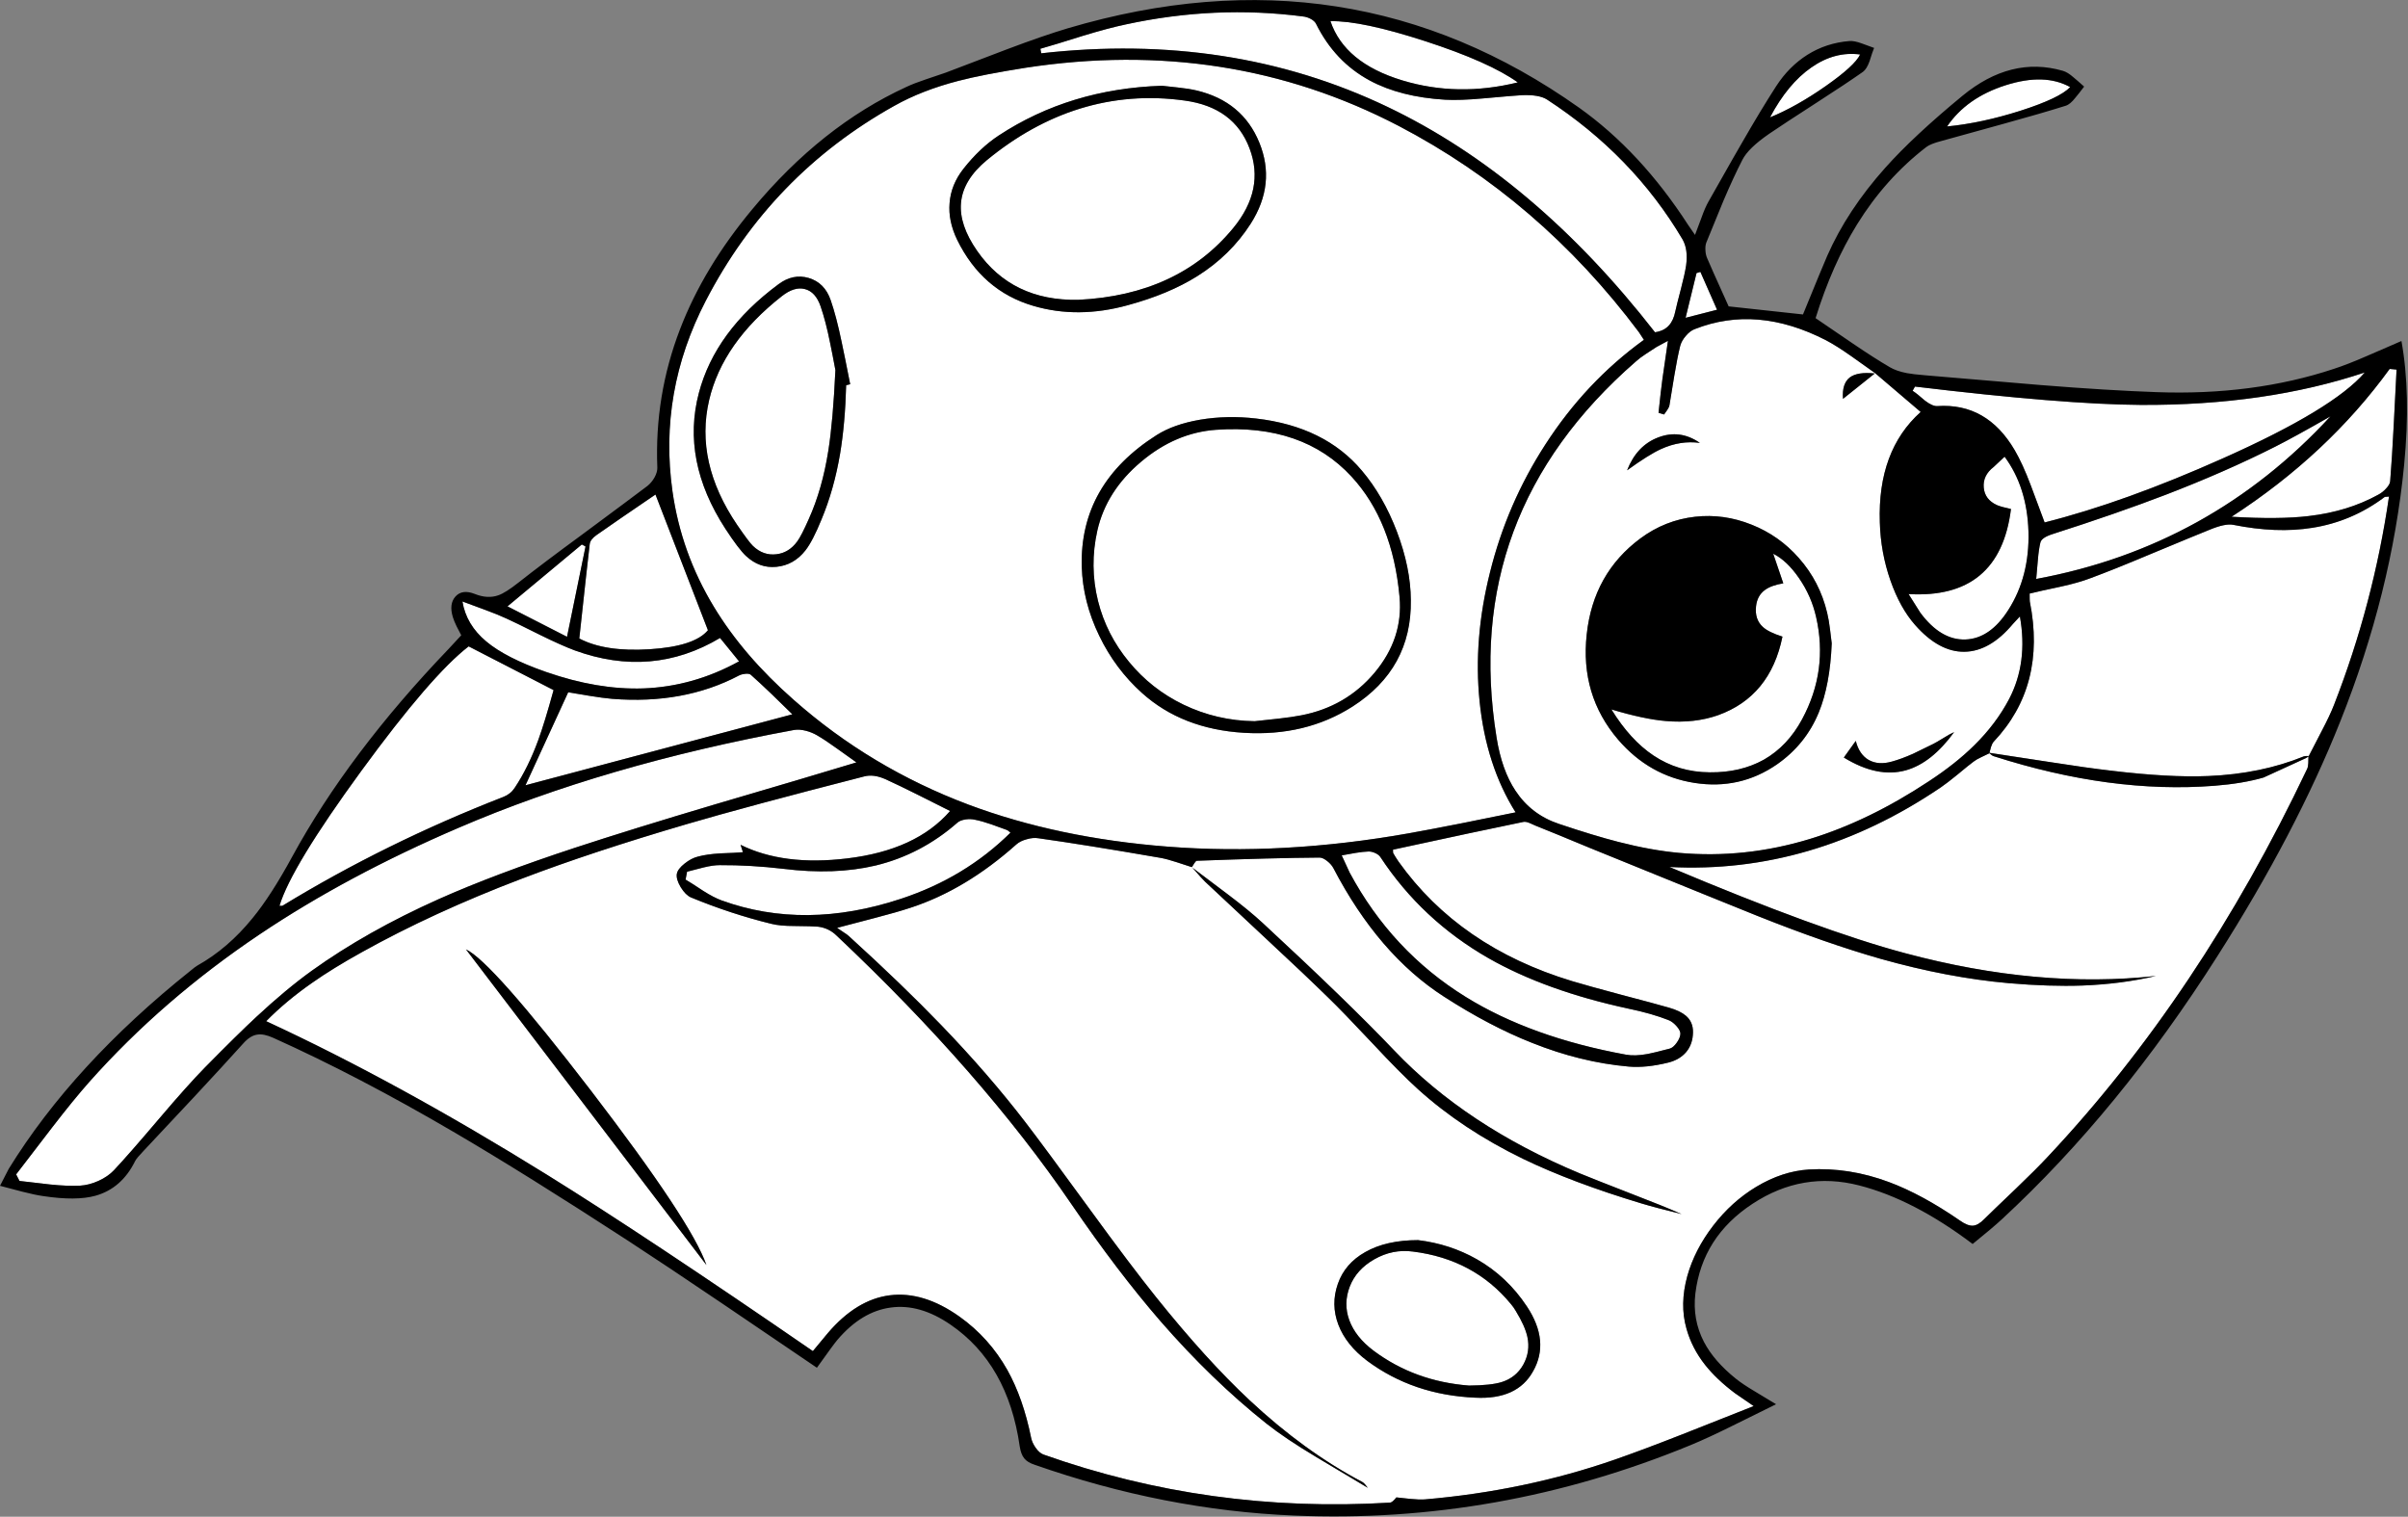 <svg width="716" height="451" viewBox="0 0 716 451" fill="none" xmlns="http://www.w3.org/2000/svg">
    <rect x="0" y="0" width="716" height="451" fill="#808080" stroke="none"/>
    <path d="M254.65 226.7C252.117 224.867 250.2 223.5 248.9 222.6C246.6 220.933 244.617 219.617 242.95 218.65C241.917 218.05 240.817 217.6 239.65 217.3C238.35 216.967 237.183 216.883 236.15 217.05C198.65 223.95 165.383 233.65 136.35 246.15C114.283 255.617 94.583 266.167 77.25 277.8C57.983 290.733 41.1 305.35 26.6 321.65C23.467 325.183 19.767 329.717 15.5 335.25C13.133 338.35 9.567 343 4.8 349.2L5.8 351.15C9.8 351.617 12.817 351.967 14.85 352.2C18.383 352.567 21.383 352.683 23.85 352.55C25.583 352.45 27.383 351.983 29.25 351.15C31.15 350.283 32.683 349.233 33.85 348C36.65 345.033 41.15 339.9 47.35 332.6C53.017 325.933 57.55 320.867 60.95 317.4C67.55 310.7 72.65 305.683 76.25 302.35C82.083 296.917 87.567 292.35 92.7 288.65C103.567 280.85 116.15 273.75 130.45 267.35C141.517 262.417 155.05 257.317 171.05 252.05C182.217 248.383 196.1 244.083 212.7 239.15C231.333 233.683 245.317 229.533 254.65 226.7Z" fill="white"/>
    <path d="M149.7 236.95C151.133 236.383 152.25 235.483 153.05 234.25C155.717 230.25 158.05 225.517 160.05 220.05C161.283 216.683 162.8 211.733 164.6 205.2L139.35 192.2C131.917 197.933 121.283 210.267 107.45 229.2C93.55 248.233 85.433 261.617 83.1 269.35H83.95C104.483 256.817 126.4 246.017 149.7 236.95Z" fill="white"/>
    <path d="M686 228.65C686.2 228.25 686.317 227.667 686.35 226.9C686.383 225.7 686.4 225.05 686.4 224.95L686.45 224.9C686.183 225.067 685.933 225.233 685.7 225.4L673.05 231.2C668.883 232.4 664.017 233.217 658.45 233.65C637.95 235.25 616.067 232.317 592.8 224.85C592.567 224.783 592.317 224.633 592.05 224.4L591.3 223.8L591.5 224C591 224.267 590.2 224.65 589.1 225.15C588.167 225.583 587.417 226.017 586.85 226.45C585.983 227.083 584.35 228.4 581.95 230.4C579.95 232.033 578.317 233.283 577.05 234.15C551.583 251.383 524.7 259.267 496.4 257.8C526.267 270.4 549.65 278.95 566.55 283.45C592.983 290.517 617.817 292.767 641.05 290.2C634.283 291.8 627 292.75 619.2 293.05C612.7 293.283 605.4 293.05 597.3 292.35C585.233 291.283 572.517 288.867 559.15 285.1C548.383 282.033 536.15 277.767 522.45 272.3C517.85 270.467 501.25 263.733 472.65 252.1C465.517 249.133 460.15 246.933 456.55 245.5C455.75 245.133 455.15 244.867 454.75 244.7C454.017 244.4 453.417 244.3 452.95 244.4C444.317 246.167 431.4 248.917 414.2 252.65C414.2 253.25 414.217 253.583 414.25 253.65C414.683 254.417 415.217 255.267 415.85 256.2C427.917 273.133 445.133 284.983 467.5 291.75C470.967 292.783 475.767 294.117 481.9 295.75C488.767 297.55 493.583 298.85 496.35 299.65C498.517 300.283 500.15 301.067 501.25 302C502.717 303.233 503.433 304.883 503.4 306.95C503.367 309.283 502.7 311.233 501.4 312.8C500.1 314.333 498.333 315.383 496.1 315.95C491.667 317.05 487.733 317.45 484.3 317.15C474.8 316.317 465.217 313.967 455.55 310.1C447.183 306.8 438.45 302.217 429.35 296.35C416.35 287.983 405.383 275.233 396.45 258.1C396.05 257.367 395.45 256.683 394.65 256.05C393.783 255.35 393.017 255 392.35 255C383.083 255.067 370.933 255.383 355.9 255.95C355.7 255.95 355.45 256.183 355.15 256.65C354.983 256.917 354.733 257.317 354.4 257.85C352.367 257.183 350.833 256.683 349.8 256.35C347.967 255.75 346.417 255.333 345.15 255.1C330.15 252.5 318.017 250.55 308.75 249.25C307.683 249.083 306.533 249.183 305.3 249.55C304.033 249.883 303.017 250.383 302.25 251.05C292.183 260.05 281.7 266.333 270.8 269.9C268.067 270.8 264.583 271.8 260.35 272.9C257.95 273.533 254.133 274.533 248.9 275.9C249.233 276.133 249.9 276.583 250.9 277.25C251.533 277.65 252.017 278 252.35 278.3C262.95 287.933 272.133 296.783 279.9 304.85C289.333 314.65 297.667 324.267 304.9 333.7C308.467 338.333 314.9 347.033 324.2 359.8C332.233 370.833 338.75 379.467 343.75 385.7C353.717 398.133 362.983 408.35 371.55 416.35C382.383 426.483 393.55 434.583 405.05 440.65C405.317 440.783 405.617 441.05 405.95 441.45C406.117 441.65 406.367 441.967 406.7 442.4C399.867 438.333 394.733 435.267 391.3 433.2C385.167 429.533 380.233 426.217 376.5 423.25C365.7 414.65 355.233 404.533 345.1 392.9C336.5 382.967 327.683 371.383 318.65 358.15C300.75 331.917 277.45 305.267 248.75 278.2C247.217 276.7 245.383 275.817 243.25 275.55C242.217 275.45 239.883 275.383 236.25 275.35C233.317 275.35 231.017 275.133 229.35 274.7C221.317 272.733 213.35 270.117 205.45 266.85C204.383 266.383 203.367 265.367 202.4 263.8C201.467 262.233 201.083 260.917 201.25 259.85C201.417 258.883 202.2 257.85 203.6 256.75C204.9 255.717 206.217 255.033 207.55 254.7C209.283 254.233 211.483 253.917 214.15 253.75C217.15 253.65 219.4 253.533 220.9 253.4L220.2 251.2C228.733 255.433 239.3 256.783 251.9 255.25C265.567 253.617 275.767 248.917 282.5 241.15C278.267 239.017 275.083 237.417 272.95 236.35C269.217 234.483 266 232.933 263.3 231.7C260.9 230.633 258.75 230.367 256.85 230.9C233.45 236.9 215.967 241.6 204.4 245C185.4 250.567 168.917 256.017 154.95 261.35C137.55 267.983 121.783 275.233 107.65 283.1C101.817 286.333 96.867 289.383 92.8 292.25C87.633 295.85 83.083 299.65 79.15 303.65C105.217 315.717 133.067 330.95 162.7 349.35C182.5 361.65 208.833 379.117 241.7 401.75L246.1 396.45C251.8 389.75 257.967 385.983 264.6 385.15C271.267 384.317 278.167 386.433 285.3 391.5C291.2 395.7 295.95 401 299.55 407.4C302.683 413.033 305.033 419.75 306.6 427.55C306.8 428.517 307.25 429.5 307.95 430.5C308.683 431.533 309.45 432.2 310.25 432.5C343.217 444.2 377.583 448.967 413.35 446.8C413.783 446.767 414.4 446.25 415.2 445.25L419.4 445.7C421.067 445.867 422.467 445.917 423.6 445.85C443.467 444.15 462.283 440.217 480.05 434.05C485.517 432.15 492.283 429.617 500.35 426.45C504.917 424.65 511.95 421.867 521.45 418.1L515.85 414.25C512.217 411.517 509.267 408.717 507 405.85C504.367 402.517 502.517 398.917 501.45 395.05C500.083 390.25 500.167 385.05 501.7 379.45C503.167 374.217 505.733 369.217 509.4 364.45C513.067 359.683 517.333 355.833 522.2 352.9C527.367 349.8 532.583 348.083 537.85 347.75C545.817 347.283 553.767 348.533 561.7 351.5C568.233 353.933 575.267 357.75 582.8 362.95C584.3 364.017 585.583 364.517 586.65 364.45C587.683 364.383 588.8 363.733 590 362.5C591.3 361.2 594.467 358.15 599.5 353.35C603.433 349.583 606.55 346.467 608.85 344C639.017 311.9 664.733 273.45 686 228.65ZM438.65 415.6C426.383 415.067 415.7 411.433 406.6 404.7C402.367 401.533 399.483 397.933 397.95 393.9C396.417 389.867 396.367 385.817 397.8 381.75C399.2 377.717 401.917 374.567 405.95 372.3C410.117 369.933 415.35 368.75 421.65 368.75C427.983 369.517 433.817 371.417 439.15 374.45C445.117 377.85 450.067 382.517 454 388.45C458.6 395.383 459.217 401.817 455.85 407.75C452.717 413.417 446.983 416.033 438.65 415.6ZM452.9 344.6C440.833 338.733 430.4 331.817 421.6 323.85C418.167 320.75 413.717 316.267 408.25 310.4C402.017 303.767 397.617 299.217 395.05 296.75C390.283 292.083 384.183 286.3 376.75 279.4C365.283 268.7 359.133 262.95 358.3 262.15C357.833 261.717 356.583 260.333 354.55 258C356.917 259.8 360.433 262.45 365.1 265.95C369.333 269.15 372.783 271.983 375.45 274.45C392.383 290.117 405.417 302.75 414.55 312.35C428.783 327.317 447.217 339.517 469.85 348.95C472.683 350.117 477.7 352.1 484.9 354.9C491.333 357.367 496.367 359.4 500 361C494.7 359.7 490.733 358.65 488.1 357.85C474.367 353.717 462.633 349.3 452.9 344.6ZM175.75 324.35C195.65 350.317 207.083 367.583 210.05 376.15L138.55 282.3C143.617 284.633 156.017 298.65 175.75 324.35Z" fill="white"/>
    <path d="M144.6 190.75C148.5 194.017 154.417 197.033 162.35 199.8C172.583 203.367 182.217 205 191.25 204.7C201.183 204.333 210.683 201.65 219.75 196.65L214.1 189.7C200.633 197.733 186.233 198.967 170.9 193.4C168.233 192.4 164.833 190.883 160.7 188.85C155.3 186.15 151.95 184.517 150.65 183.95C149.017 183.183 146.933 182.333 144.4 181.4C142.933 180.867 140.633 180.017 137.5 178.85C138.267 183.483 140.633 187.45 144.6 190.75Z" fill="white"/>
    <path d="M173 161.9L150.9 180.3L168.6 189.35L174.1 162.5L173 161.9Z" fill="white"/>
    <path d="M235.6 212.4C232.933 209.8 230.917 207.833 229.55 206.5C227.117 204.167 225.017 202.217 223.25 200.65C222.95 200.383 222.417 200.283 221.65 200.35C220.917 200.417 220.283 200.583 219.75 200.85C208.817 206.617 196.233 208.933 182 207.8C180.133 207.633 177.883 207.333 175.25 206.9C173.783 206.667 171.683 206.317 168.95 205.85L156.25 233.5L235.6 212.4Z" fill="white"/>
    <path d="M194.9 147.05C187 152.417 181.133 156.45 177.3 159.15C176.1 160.017 175.45 160.9 175.35 161.8C174.917 165.4 173.883 174.75 172.25 189.85C177.35 192.55 184.333 193.617 193.2 193.05C202.067 192.483 207.833 190.6 210.5 187.4L194.9 147.05Z" fill="white"/>
    <path d="M488.8 101.05C487.967 99.75 487.467 98.983 487.3 98.75C467.633 72.483 443.833 52.05 415.9 37.45C382 19.783 345.017 14.017 304.95 20.15C296.483 21.483 289.817 22.783 284.95 24.05C277.75 25.917 271.417 28.383 265.95 31.45C241.517 45.083 222.817 64.417 209.85 89.45C200.483 107.517 197.183 126.383 199.95 146.05C201.683 158.283 205.783 169.733 212.25 180.4C218.083 190.067 226 199.3 236 208.1C251.233 221.567 268.55 231.95 287.95 239.25C305.65 245.883 325.4 250.05 347.2 251.75C370.1 253.517 393.967 252.2 418.8 247.8C423.1 247.033 428.367 246.033 434.6 244.8C438.133 244.1 443.483 243.017 450.65 241.55C444.817 232.283 441.25 221.3 439.95 208.6C438.683 196.2 439.717 183.383 443.05 170.15C446.417 156.583 451.883 143.95 459.45 132.25C467.483 119.783 477.267 109.383 488.8 101.05ZM374.45 42.4C377.783 50.567 376.933 58.6 371.9 66.5C367.867 72.8 362.55 78.017 355.95 82.15C350.317 85.683 343.45 88.55 335.35 90.75C325.45 93.483 316.083 93.55 307.25 90.95C297.117 87.983 289.567 81.433 284.6 71.3C282.8 67.567 282.05 63.933 282.35 60.4C282.617 56.733 284 53.317 286.5 50.15C289.733 46.05 293.217 42.767 296.95 40.3C311.05 31.033 327.233 26.1 345.5 25.5C346.3 25.6 347.833 25.767 350.1 26C352.333 26.233 354.233 26.533 355.8 26.9C364.9 29.067 371.117 34.233 374.45 42.4ZM404.95 139.95C409.183 144.95 412.65 150.983 415.35 158.05C418.083 165.25 419.467 172.05 419.5 178.45C419.7 192.017 413.917 202.567 402.15 210.1C392.85 216.033 382.1 218.633 369.9 217.9C357.633 217.167 347.517 213.217 339.55 206.05C334.25 201.283 330.017 195.617 326.85 189.05C323.583 182.317 321.85 175.45 321.65 168.45C321.217 152.083 328.65 139.05 343.95 129.35C347.317 127.217 351.617 125.7 356.85 124.8C362.217 123.9 367.767 123.783 373.5 124.45C387.1 126.017 397.583 131.183 404.95 139.95ZM247 89.25C248.133 92.517 249.217 96.65 250.25 101.65C250.85 104.45 251.7 108.65 252.8 114.25L251.6 114.55C251.4 122.083 250.8 128.867 249.8 134.9C248.6 142 246.75 148.533 244.25 154.5C242.517 158.767 240.933 161.817 239.5 163.65C237.2 166.583 234.317 168.217 230.85 168.55C227.483 168.883 224.467 167.8 221.8 165.3C220.367 163.967 218.333 161.283 215.7 157.25C206.9 143.717 204.267 130.25 207.8 116.85C211.033 104.583 218.933 93.8 231.5 84.5C234.367 82.367 237.35 81.75 240.45 82.65C243.617 83.583 245.8 85.783 247 89.25Z" fill="white"/>
    <path d="M300.45 247.6C299.917 247.1 299.567 246.833 299.4 246.8C297.3 246.033 295.733 245.467 294.7 245.1C292.867 244.467 291.267 244.017 289.9 243.75C289.033 243.55 288.117 243.517 287.15 243.65C286.05 243.817 285.233 244.133 284.7 244.6C277.533 250.9 269.433 255.15 260.4 257.35C252.267 259.283 243.117 259.617 232.95 258.35C226.383 257.583 220.067 257.217 214 257.25C212.667 257.25 211.05 257.483 209.15 257.95C208.083 258.217 206.467 258.633 204.3 259.2L203.85 261.55C205.05 262.25 206.8 263.367 209.1 264.9C211.2 266.233 213.033 267.183 214.6 267.75C231.1 273.717 248.867 273.55 267.9 267.25C280.567 263.083 291.417 256.533 300.45 247.6Z" fill="white"/>
    <path d="M246.8 101.85C245.967 97.683 245.033 94.1 244 91.1C243 88.2 241.433 86.483 239.3 85.95C237.233 85.417 234.967 86.117 232.5 88.05C220.733 97.283 213.517 107.6 210.85 119C207.983 131.3 210.767 143.667 219.2 156.1C221.533 159.5 223.083 161.567 223.85 162.3C225.917 164.3 228.267 165.133 230.9 164.8C233.367 164.5 235.417 163.233 237.05 161C237.883 159.867 239.033 157.633 240.5 154.3C243.167 148.367 245.1 141.6 246.3 134C247.233 128.1 247.933 120.117 248.4 110.05C247.8 106.817 247.267 104.083 246.8 101.85Z" fill="white"/>
    <path d="M366.7 67.8C373 60.133 374.617 52.25 371.55 44.15C368.483 35.983 362.05 31.233 352.25 29.9C341.483 28.4 331.05 29.217 320.95 32.35C311.283 35.383 302.1 40.483 293.4 47.65C288.7 51.55 286.15 55.767 285.75 60.3C285.35 64.667 286.95 69.433 290.55 74.6C297.483 84.567 307.517 89.417 320.65 89.15C340.45 88.183 355.8 81.067 366.7 67.8Z" fill="white"/>
    <path d="M492.1 98.8C493.9 98.533 495.283 97.85 496.25 96.75C497.15 95.783 497.783 94.383 498.15 92.55C498.383 91.45 498.95 89.183 499.85 85.75C500.583 82.95 501.083 80.683 501.35 78.95C501.783 75.783 501.433 73.2 500.3 71.2C490.467 54.567 477.033 40.7 460 29.6C458.433 28.6 455.95 28.167 452.55 28.3C451.183 28.367 447.383 28.683 441.15 29.25C436.45 29.683 432.633 29.817 429.7 29.65C420.833 29.117 413.367 27.217 407.3 23.95C400.367 20.217 395.033 14.583 391.3 7.05C391.033 6.517 390.5 6.033 389.7 5.6C388.933 5.2 388.183 4.967 387.45 4.9C370.083 2.633 352.533 3.417 334.8 7.25C331.3 7.983 327.033 9.117 322 10.65C316.4 12.417 312.183 13.7 309.35 14.5L309.6 15.85C347.133 11.617 381.433 16.917 412.5 31.75C441.567 45.617 468.1 67.967 492.1 98.8Z" fill="white"/>
    <path d="M408.7 200.05C414.4 193.25 416.883 185.75 416.15 177.55C414.783 162.483 410.017 150.533 401.85 141.7C392.183 131.233 378.767 126.6 361.6 127.8C353.567 128.367 346.133 131.533 339.3 137.3C332.433 143.067 328.1 149.867 326.3 157.7C324.7 164.8 324.767 171.817 326.5 178.75C328.167 185.383 331.233 191.4 335.7 196.8C340.133 202.2 345.517 206.433 351.85 209.5C358.483 212.7 365.55 214.35 373.05 214.45C374.583 214.283 376.9 214.033 380 213.7C382.733 213.4 385.033 213.067 386.9 212.7C395.767 211 403.033 206.783 408.7 200.05Z" fill="white"/>
    <path d="M395.6 6.3C398.4 14.567 405.517 20.433 416.95 23.9C427.917 27.233 439.367 27.433 451.3 24.5C445.667 20.467 436.5 16.383 423.8 12.25C411.167 8.15 401.767 6.167 395.6 6.3Z" fill="white"/>
    <path d="M483.45 313.6C485.217 313.933 487.367 313.867 489.9 313.4C490.867 313.233 493.067 312.7 496.5 311.8C497.2 311.6 497.9 311 498.6 310C499.3 309 499.65 308.1 499.65 307.3C499.617 306.633 499.2 305.867 498.4 305C497.633 304.167 496.85 303.6 496.05 303.3C492.75 302 488.767 300.867 484.1 299.9C467.767 296.367 453.95 291.383 442.65 284.95C429.417 277.383 418.683 267.35 410.45 254.85C410.15 254.383 409.633 253.983 408.9 253.65C408.167 253.317 407.483 253.167 406.85 253.2C405.85 253.233 404.617 253.367 403.15 253.6C401.383 253.933 399.983 254.183 398.95 254.35C400.283 257.283 401.067 258.983 401.3 259.45C409.667 275.05 421.183 287.383 435.85 296.45C448.783 304.45 464.65 310.167 483.45 313.6Z" fill="white"/>
    <path d="M454.15 397.5C453.683 395.367 452.533 392.8 450.7 389.8C450.3 389.1 449.817 388.417 449.25 387.75C441.917 378.85 432.2 373.65 420.1 372.15C416.1 371.617 412.283 372.383 408.65 374.45C405.083 376.483 402.65 379.183 401.35 382.55C400.05 385.917 400 389.25 401.2 392.55C402.433 395.917 404.85 398.95 408.45 401.65C416.583 407.717 426.033 411.167 436.8 412C441.167 411.967 444.417 411.617 446.55 410.95C449.383 410.05 451.517 408.317 452.95 405.75C454.383 403.15 454.783 400.4 454.15 397.5Z" fill="white"/>
    <path d="M557.55 110.95C554.383 108.683 552.017 107 550.45 105.9C547.517 103.833 545 102.25 542.9 101.15C529.2 94.117 516.217 93.017 503.95 97.85C503.017 98.183 502.117 98.867 501.25 99.9C500.417 100.867 499.867 101.85 499.6 102.85C499.033 105.117 498.45 108.05 497.85 111.65C497.017 116.783 496.533 119.733 496.4 120.5C496.333 120.9 496.117 121.367 495.75 121.9C495.55 122.2 495.233 122.65 494.8 123.25L493.15 122.75C493.617 118.283 494 114.95 494.3 112.75C494.5 111.183 495.05 107.383 495.95 101.35C493.85 102.45 492.733 103.05 492.6 103.15C491.9 103.617 490.85 104.3 489.45 105.2C488.217 106 487.217 106.75 486.45 107.45C451.65 137.75 437.833 175.05 445 219.35C446.033 225.783 447.9 231.033 450.6 235.1C453.733 239.867 458.067 243.167 463.6 245C470.433 247.3 476.317 249.083 481.25 250.35C487.75 252.017 493.75 253.1 499.25 253.6C512.317 254.767 525.3 253.383 538.2 249.45C549.867 245.883 561.65 240.167 573.55 232.3C578.883 228.8 583.383 225.233 587.05 221.6C591.35 217.367 594.8 212.783 597.4 207.85C601.167 200.617 602.233 192.433 600.6 183.3L598.55 185.5C593.983 190.967 589.167 193.733 584.1 193.8C579.067 193.867 574.183 191.217 569.45 185.85C566.45 182.45 564 178.033 562.1 172.6C560.167 167.067 559.117 161.3 558.95 155.3C558.483 141.1 562.533 130.167 571.1 122.5L557.55 110.95ZM548 118.6C547.767 115.6 548.433 113.483 550 112.25C551.533 111.083 554.017 110.683 557.45 111.05L548 118.6ZM544.15 187.2C544.283 188.267 544.45 189.633 544.65 191.3C544.317 199.567 543.033 206.417 540.8 211.85C538.2 218.183 534.05 223.333 528.35 227.3C521.017 232.367 512.85 234.2 503.85 232.8C494.883 231.4 487.317 227.117 481.15 219.95C473.583 211.117 470.467 200.667 471.8 188.6C473.1 176.533 478.417 167.033 487.75 160.1C492.65 156.467 498.083 154.317 504.05 153.65C509.717 153.017 515.3 153.8 520.8 156C526.267 158.167 530.95 161.467 534.85 165.9C539.017 170.6 541.833 176.05 543.3 182.25C543.633 183.617 543.917 185.267 544.15 187.2ZM483.8 139.85C485.733 134.917 488.833 131.65 493.1 130.05C497.4 128.417 501.517 128.967 505.45 131.7C501.617 131.167 497.783 131.767 493.95 133.5C491.517 134.6 488.133 136.717 483.8 139.85ZM581.05 217.7C576.583 223.833 571.8 227.617 566.7 229.05C561.067 230.617 554.917 229.35 548.25 225.25L551.8 220.3C552.467 222.967 553.733 224.85 555.6 225.95C557.533 227.05 559.85 227.217 562.55 226.45C564.383 225.95 566.467 225.183 568.8 224.15C569.333 223.883 571.35 222.9 574.85 221.2C575.45 220.9 576.483 220.3 577.95 219.4C579.217 218.6 580.25 218.033 581.05 217.7Z" fill="white"/>
    <path d="M535.85 213.85C541.05 204.183 542.433 194.05 540 183.45C539.067 179.317 537.383 175.483 534.95 171.95C532.55 168.45 529.983 166.017 527.25 164.65L530.25 173.45C527.817 173.85 525.967 174.533 524.7 175.5C523.233 176.6 522.383 178.183 522.15 180.25C521.85 182.883 522.533 184.95 524.2 186.45C525.333 187.483 527.267 188.433 530 189.3C527.6 201.133 521.233 208.917 510.9 212.65C506.167 214.317 500.967 214.9 495.3 214.4C490.967 214.033 485.583 212.883 479.15 210.95C482.883 217.017 487.05 221.583 491.65 224.65C496.583 227.95 502.167 229.617 508.4 229.65C514.467 229.717 519.817 228.467 524.45 225.9C529.183 223.2 532.983 219.183 535.85 213.85Z" fill="white"/>
    <path d="M510.55 92.1L505.6 80.85L504.45 81.2L501.2 94.5L510.55 92.1Z" fill="white"/>
    <path d="M526.3 34.9C531.533 32.767 537.05 29.667 542.85 25.6C548.617 21.567 552.033 18.433 553.1 16.2C548.067 15.533 543.233 16.817 538.6 20.05C533.933 23.283 529.833 28.233 526.3 34.9Z" fill="white"/>
    <path d="M600.85 32.9C608.55 30.433 613.45 28.1 615.55 25.9C610.483 23.067 604.083 22.883 596.35 25.35C588.617 27.817 582.817 31.9 578.95 37.6C585.817 36.933 593.117 35.367 600.85 32.9Z" fill="white"/>
    <path d="M661.05 136.25C682.883 126.517 696.917 118.017 703.15 110.75C683.483 117.317 661.267 120.533 636.5 120.4C621.2 120.3 598.833 118.483 569.4 114.95L568.7 116.2C569.533 116.733 570.767 117.717 572.4 119.15C573.9 120.283 575.117 120.817 576.05 120.75C585.883 120.083 593.55 124.45 599.05 133.85C600.617 136.517 602.217 140.017 603.85 144.35C604.75 146.783 606.117 150.45 607.95 155.35C623.817 151.35 641.517 144.983 661.05 136.25Z" fill="white"/>
    <path d="M603.15 158.1C602.883 149.267 600.517 141.833 596.05 135.8C594.083 137.667 593 138.683 592.8 138.85C590.633 140.517 589.65 142.55 589.85 144.95C590.05 147.35 591.367 149.1 593.8 150.2C594.667 150.567 596.05 150.95 597.95 151.35C595.717 169.25 585.567 177.683 567.5 176.65C569.633 180.083 570.8 181.933 571 182.2C575.067 187.667 579.533 190.317 584.4 190.15C589.3 189.983 593.567 187.033 597.2 181.3C601.4 174.7 603.383 166.967 603.15 158.1Z" fill="white"/>
    <path d="M709.1 147.75C702.6 152.65 695.4 155.717 687.5 156.95C680.467 158.083 672.633 157.783 664 156.05C662.433 155.75 660.117 156.233 657.05 157.5C654.783 158.4 648.883 160.833 639.35 164.8C632.15 167.833 626.25 170.2 621.65 171.9C619.317 172.8 616.333 173.65 612.7 174.45C608.6 175.317 605.533 176 603.5 176.5C603.5 177.933 603.517 178.717 603.55 178.85C606.883 195.55 603.3 209.45 592.8 220.55C592.5 220.883 592.233 221.417 592 222.15C591.933 222.383 591.85 222.7 591.75 223.1L591.7 223.25C591.667 223.45 591.617 223.65 591.55 223.85C592.05 223.917 592.583 224 593.15 224.1L609.5 226.6C616.7 227.733 622.75 228.583 627.65 229.15C639.217 230.55 648.883 231.083 656.65 230.75C667.083 230.317 676.55 228.367 685.05 224.9C685.35 224.8 685.833 224.767 686.5 224.8C686.767 224.267 687.033 223.75 687.3 223.25L688.05 221.8C689.017 219.967 689.783 218.483 690.35 217.35C691.95 214.317 693.167 211.733 694 209.6C701.8 189.6 707.25 168.95 710.35 147.65L709.1 147.75Z" fill="white"/>
    <path d="M644 147.1C634.367 150.8 623.15 154.7 610.35 158.8C608.15 159.5 606.933 160.333 606.7 161.3C606.367 162.667 606.117 164.383 605.95 166.45C605.817 167.65 605.65 169.55 605.45 172.15C639.95 165.783 669.117 149.667 692.95 123.8C685.717 127.933 680.25 130.933 676.55 132.8C666.717 137.767 655.867 142.533 644 147.1Z" fill="white"/>
    <path d="M712.6 109.9L710.55 109.7C698.25 126.667 682.583 141.317 663.55 153.65C672.95 154.217 680.583 154.15 686.45 153.45C694.217 152.55 701.117 150.433 707.15 147.1C707.983 146.667 708.75 146.067 709.45 145.3C710.25 144.467 710.667 143.717 710.7 143.05C711.067 138.483 711.417 132.967 711.75 126.5C712.117 119.133 712.4 113.6 712.6 109.9Z" fill="white"/>
    <path d="M703.9 105.8C699.933 107.533 696.6 108.833 693.9 109.7C677.9 115 660.333 117.3 641.2 116.6C631.633 116.267 620.183 115.567 606.85 114.5C591.617 113.2 580.183 112.233 572.55 111.6C570.083 111.4 568.233 111.183 567 110.95C564.933 110.55 563.25 109.967 561.95 109.2C558.917 107.433 555.267 105.1 551 102.2C546.133 98.867 542.417 96.333 539.85 94.6C543.15 83.967 547.267 74.667 552.2 66.7C557.833 57.6 564.7 49.933 572.8 43.7C573.633 43.067 575.15 42.467 577.35 41.9C581.45 40.767 587.6 39.067 595.8 36.8C603.067 34.8 609.2 33.017 614.2 31.45C615.1 31.183 616.067 30.383 617.1 29.05C617.7 28.35 618.567 27.25 619.7 25.75C618.333 24.517 617.3 23.617 616.6 23.05C615.4 21.983 614.317 21.317 613.35 21.05C603.083 18.083 593.133 20.567 583.5 28.5C573.867 36.433 566.233 43.55 560.6 49.85C553.033 58.317 547.267 67.067 543.3 76.1C542.533 77.833 540.133 83.633 536.1 93.5L514 91.1C510.233 82.767 508.1 77.983 507.6 76.75C507.3 76.05 507.133 75.283 507.1 74.45C507.033 73.55 507.117 72.783 507.35 72.15C510.55 64.317 512.25 60.167 512.45 59.7C514.45 55 516.333 50.933 518.1 47.5C519.267 45.2 521.933 42.617 526.1 39.75C528.833 37.883 533.483 34.833 540.05 30.6C546.05 26.733 550.683 23.65 553.95 21.35C554.683 20.817 555.333 19.767 555.9 18.2C556.467 16.367 556.917 15.05 557.25 14.25C555.617 13.65 554.383 13.2 553.55 12.9C552.083 12.367 550.883 12.133 549.95 12.2C545.35 12.567 541.167 13.933 537.4 16.3C533.767 18.6 530.683 21.7 528.15 25.6C525.05 30.4 521.617 36.083 517.85 42.65C517.583 43.05 514.3 48.817 508 59.95C507.333 61.117 506.65 62.683 505.95 64.65C504.683 68.017 504.033 69.75 504 69.85C502.7 67.983 502.033 67.017 502 66.95C492.567 52.35 481.733 40.7 469.5 32C424 -0.233 373.35 -8.1 317.55 8.4C312.617 9.867 306.533 11.967 299.3 14.7C295.267 16.233 289.233 18.533 281.2 21.6C280.733 21.767 278.767 22.433 275.3 23.6C272.9 24.4 270.967 25.15 269.5 25.85C252.667 33.583 237.4 45.7 223.7 62.2C214.033 73.8 206.867 85.7 202.2 97.9C197.133 111.067 194.883 124.783 195.45 139.05C195.483 139.917 195.2 140.9 194.6 142C194 143.033 193.3 143.867 192.5 144.5C189.467 146.8 183.067 151.567 173.3 158.8C165.3 164.667 158.933 169.467 154.2 173.2C151.633 175.233 149.633 176.5 148.2 177C146.067 177.767 143.717 177.633 141.15 176.6C138.683 175.633 136.783 175.883 135.45 177.35C134.117 178.817 133.85 180.867 134.65 183.5C134.883 184.267 135.25 185.167 135.75 186.2C136.05 186.8 136.517 187.7 137.15 188.9L133.35 193C113.55 213.667 98.067 234.233 86.9 254.7C82.7 262.433 78.767 268.533 75.1 273C70.233 279 64.767 283.7 58.7 287.1C58.233 287.367 57.567 287.867 56.7 288.6C33.4 307.2 15.367 326.85 2.6 347.55C2.567 347.617 1.7 349.3 0 352.6C3.033 353.4 5.25 353.983 6.65 354.35C9.117 354.983 11.167 355.417 12.8 355.65C19.367 356.65 24.567 356.617 28.4 355.55C33.6 354.083 37.533 350.633 40.2 345.2C40.467 344.667 41.317 343.65 42.75 342.15C49.383 335.083 54.35 329.783 57.65 326.25C63.517 319.95 68.417 314.617 72.35 310.25C73.717 308.717 75.083 307.85 76.45 307.65C77.717 307.417 79.317 307.733 81.25 308.6C98.15 316.2 116.15 325.6 135.25 336.8C149.25 345 166.45 355.733 186.85 369C194.517 374 203.867 380.233 214.9 387.7C221.1 391.9 230.433 398.233 242.9 406.7C246.1 402.2 248.133 399.433 249 398.4C253.8 392.767 259.083 389.567 264.85 388.8C270.617 388 276.55 389.7 282.65 393.9C294.017 401.7 300.867 413.75 303.2 430.05C303.433 431.617 303.883 432.817 304.55 433.65C305.183 434.45 306.217 435.083 307.65 435.55C333.35 444.55 359.05 449.583 384.75 450.65C425.25 452.383 464.567 445.4 502.7 429.7C506.1 428.3 510.283 426.367 515.25 423.9C518.05 422.533 522.333 420.417 528.1 417.55C527.767 417.35 525.617 416.05 521.65 413.65C519.35 412.283 517.533 411.067 516.2 410C511.833 406.5 508.65 402.833 506.65 399C504.35 394.567 503.5 389.783 504.1 384.65C505.467 373.383 511.133 364.483 521.1 357.95C531.033 351.417 541.617 349.6 552.85 352.5C563.617 355.267 574.85 361.067 586.55 369.9C590.55 366.667 593.483 364.183 595.35 362.45C618.583 340.95 639.933 314.867 659.4 284.2C674.9 259.867 687.05 236.65 695.85 214.55C706.05 188.983 712.383 163.55 714.85 138.25C716.217 124.15 715.95 111.867 714.05 101.4C709.483 103.4 706.1 104.867 703.9 105.8ZM710.55 109.7L712.6 109.9C712.4 113.6 712.117 119.133 711.75 126.5C711.417 132.967 711.067 138.483 710.7 143.05C710.667 143.717 710.25 144.467 709.45 145.3C708.75 146.067 707.983 146.667 707.15 147.1C701.117 150.433 694.217 152.55 686.45 153.45C680.583 154.15 672.95 154.217 663.55 153.65C682.583 141.317 698.25 126.667 710.55 109.7ZM709.1 147.75L710.35 147.65C707.25 168.95 701.8 189.6 694 209.6C693.167 211.733 691.95 214.317 690.35 217.35C689.783 218.483 689.017 219.967 688.05 221.8L687.3 223.25C687.033 223.75 686.767 224.267 686.5 224.8C685.833 224.767 685.35 224.8 685.05 224.9C676.55 228.367 667.083 230.317 656.65 230.75C648.883 231.083 639.217 230.55 627.65 229.15C622.75 228.583 616.7 227.733 609.5 226.6L593.15 224.1C592.583 224 592.05 223.917 591.55 223.85C591.617 223.65 591.667 223.45 591.7 223.25L591.75 223.1C591.85 222.7 591.933 222.383 592 222.15C592.233 221.417 592.5 220.883 592.8 220.55C603.3 209.45 606.883 195.55 603.55 178.85C603.517 178.717 603.5 177.933 603.5 176.5C605.533 176 608.6 175.317 612.7 174.45C616.333 173.65 619.317 172.8 621.65 171.9C626.25 170.2 632.15 167.833 639.35 164.8C648.883 160.833 654.783 158.4 657.05 157.5C660.117 156.233 662.433 155.75 664 156.05C672.633 157.783 680.467 158.083 687.5 156.95C695.4 155.717 702.6 152.65 709.1 147.75ZM676.55 132.8C680.25 130.933 685.717 127.933 692.95 123.8C669.117 149.667 639.95 165.783 605.45 172.15C605.65 169.55 605.817 167.65 605.95 166.45C606.117 164.383 606.367 162.667 606.7 161.3C606.933 160.333 608.15 159.5 610.35 158.8C623.15 154.7 634.367 150.8 644 147.1C655.867 142.533 666.717 137.767 676.55 132.8ZM703.15 110.75C696.917 118.017 682.883 126.517 661.05 136.25C641.517 144.983 623.817 151.35 607.95 155.35C606.117 150.45 604.75 146.783 603.85 144.35C602.217 140.017 600.617 136.517 599.05 133.85C593.55 124.45 585.883 120.083 576.05 120.75C575.117 120.817 573.9 120.283 572.4 119.15C570.767 117.717 569.533 116.733 568.7 116.2L569.4 114.95C598.833 118.483 621.2 120.3 636.5 120.4C661.267 120.533 683.483 117.317 703.15 110.75ZM686.35 226.9C686.317 227.667 686.2 228.25 686 228.65C664.733 273.45 639.017 311.9 608.85 344C606.55 346.467 603.433 349.583 599.5 353.35C594.467 358.15 591.3 361.2 590 362.5C588.8 363.733 587.683 364.383 586.65 364.45C585.583 364.517 584.3 364.017 582.8 362.95C575.267 357.75 568.233 353.933 561.7 351.5C553.767 348.533 545.817 347.283 537.85 347.75C532.583 348.083 527.367 349.8 522.2 352.9C517.333 355.833 513.067 359.683 509.4 364.45C505.733 369.217 503.167 374.217 501.7 379.45C500.167 385.05 500.083 390.25 501.45 395.05C502.517 398.917 504.367 402.517 507 405.85C509.267 408.717 512.217 411.517 515.85 414.25L521.45 418.1C511.95 421.867 504.917 424.65 500.35 426.45C492.283 429.617 485.517 432.15 480.05 434.05C462.283 440.217 443.467 444.15 423.6 445.85C422.467 445.917 421.067 445.867 419.4 445.7L415.2 445.25C414.4 446.25 413.783 446.767 413.35 446.8C377.583 448.967 343.217 444.2 310.25 432.5C309.45 432.2 308.683 431.533 307.95 430.5C307.25 429.5 306.8 428.517 306.6 427.55C305.033 419.75 302.683 413.033 299.55 407.4C295.95 401 291.2 395.7 285.3 391.5C278.167 386.433 271.267 384.317 264.6 385.15C257.967 385.983 251.8 389.75 246.1 396.45L241.7 401.75C208.833 379.117 182.5 361.65 162.7 349.35C133.067 330.95 105.217 315.717 79.15 303.65C83.083 299.65 87.633 295.85 92.8 292.25C96.867 289.383 101.817 286.333 107.65 283.1C121.783 275.233 137.55 267.983 154.95 261.35C168.917 256.017 185.4 250.567 204.4 245C215.967 241.6 233.45 236.9 256.85 230.9C258.75 230.367 260.9 230.633 263.3 231.7C266 232.933 269.217 234.483 272.95 236.35C275.083 237.417 278.267 239.017 282.5 241.15C275.767 248.917 265.567 253.617 251.9 255.25C239.3 256.783 228.733 255.433 220.2 251.2L220.9 253.4C219.4 253.533 217.15 253.65 214.15 253.75C211.483 253.917 209.283 254.233 207.55 254.7C206.217 255.033 204.9 255.717 203.6 256.75C202.2 257.85 201.417 258.883 201.25 259.85C201.083 260.917 201.467 262.233 202.4 263.8C203.367 265.367 204.383 266.383 205.45 266.85C213.35 270.117 221.317 272.733 229.35 274.7C231.017 275.133 233.317 275.35 236.25 275.35C239.883 275.383 242.217 275.45 243.25 275.55C245.383 275.817 247.217 276.7 248.75 278.2C277.45 305.267 300.75 331.917 318.65 358.15C327.683 371.383 336.5 382.967 345.1 392.9C355.233 404.533 365.7 414.65 376.5 423.25C380.233 426.217 385.167 429.533 391.3 433.2C394.733 435.267 399.867 438.333 406.7 442.4C406.367 441.967 406.117 441.65 405.95 441.45C405.617 441.05 405.317 440.783 405.05 440.65C393.55 434.583 382.383 426.483 371.55 416.35C362.983 408.35 353.717 398.133 343.75 385.7C338.75 379.467 332.233 370.833 324.2 359.8C314.9 347.033 308.467 338.333 304.9 333.7C297.667 324.267 289.333 314.65 279.9 304.85C272.133 296.783 262.95 287.933 252.35 278.3C252.017 278 251.533 277.65 250.9 277.25C249.9 276.583 249.233 276.133 248.9 275.9C254.133 274.533 257.95 273.533 260.35 272.9C264.583 271.8 268.067 270.8 270.8 269.9C281.7 266.333 292.183 260.05 302.25 251.05C303.017 250.383 304.033 249.883 305.3 249.55C306.533 249.183 307.683 249.083 308.75 249.25C318.017 250.55 330.15 252.5 345.15 255.1C346.417 255.333 347.967 255.75 349.8 256.35C350.833 256.683 352.367 257.183 354.4 257.85C354.733 257.317 354.983 256.917 355.15 256.65C355.45 256.183 355.7 255.95 355.9 255.95C370.933 255.383 383.083 255.067 392.35 255C393.017 255 393.783 255.35 394.65 256.05C395.45 256.683 396.05 257.367 396.45 258.1C405.383 275.233 416.35 287.983 429.35 296.35C438.45 302.217 447.183 306.8 455.55 310.1C465.217 313.967 474.8 316.317 484.3 317.15C487.733 317.45 491.667 317.05 496.1 315.95C498.333 315.383 500.1 314.333 501.4 312.8C502.7 311.233 503.367 309.283 503.4 306.95C503.433 304.883 502.717 303.233 501.25 302C500.15 301.067 498.517 300.283 496.35 299.65C493.583 298.85 488.767 297.55 481.9 295.75C475.767 294.117 470.967 292.783 467.5 291.75C445.133 284.983 427.917 273.133 415.85 256.2C415.217 255.267 414.683 254.417 414.25 253.65C414.217 253.583 414.2 253.25 414.2 252.65C431.4 248.917 444.317 246.167 452.95 244.4C453.417 244.3 454.017 244.4 454.75 244.7C455.15 244.867 455.75 245.133 456.55 245.5C460.15 246.933 465.517 249.133 472.65 252.1C501.25 263.733 517.85 270.467 522.45 272.3C536.15 277.767 548.383 282.033 559.15 285.1C572.517 288.867 585.233 291.283 597.3 292.35C605.4 293.05 612.7 293.283 619.2 293.05C627 292.75 634.283 291.8 641.05 290.2C617.817 292.767 592.983 290.517 566.55 283.45C549.65 278.95 526.267 270.4 496.4 257.8C524.7 259.267 551.583 251.383 577.05 234.15C578.317 233.283 579.95 232.033 581.95 230.4C584.35 228.4 585.983 227.083 586.85 226.45C587.417 226.017 588.167 225.583 589.1 225.15C590.2 224.65 591 224.267 591.5 224L591.3 223.8L592.05 224.4C592.317 224.633 592.567 224.783 592.8 224.85C616.067 232.317 637.95 235.25 658.45 233.65C664.017 233.217 668.883 232.4 673.05 231.2L685.7 225.4C685.933 225.233 686.183 225.067 686.45 224.9L686.4 224.95C686.4 225.05 686.383 225.7 686.35 226.9ZM578.95 37.6C582.817 31.9 588.617 27.817 596.35 25.35C604.083 22.883 610.483 23.067 615.55 25.9C613.45 28.1 608.55 30.433 600.85 32.9C593.117 35.367 585.817 36.933 578.95 37.6ZM553.1 16.2C552.033 18.433 548.617 21.567 542.85 25.6C537.05 29.667 531.533 32.767 526.3 34.9C529.833 28.233 533.933 23.283 538.6 20.05C543.233 16.817 548.067 15.533 553.1 16.2ZM501.35 78.95C501.083 80.683 500.583 82.95 499.85 85.75C498.95 89.183 498.383 91.45 498.15 92.55C497.783 94.383 497.15 95.783 496.25 96.75C495.283 97.85 493.9 98.533 492.1 98.8C468.1 67.967 441.567 45.617 412.5 31.75C381.433 16.917 347.133 11.617 309.6 15.85L309.35 14.5C312.183 13.7 316.4 12.417 322 10.65C327.033 9.117 331.3 7.983 334.8 7.25C352.533 3.417 370.083 2.633 387.45 4.9C388.183 4.967 388.933 5.2 389.7 5.6C390.5 6.033 391.033 6.517 391.3 7.05C395.033 14.583 400.367 20.217 407.3 23.95C413.367 27.217 420.833 29.117 429.7 29.65C432.633 29.817 436.45 29.683 441.15 29.25C447.383 28.683 451.183 28.367 452.55 28.3C455.95 28.167 458.433 28.6 460 29.6C477.033 40.7 490.467 54.567 500.3 71.2C501.433 73.2 501.783 75.783 501.35 78.95ZM501.2 94.5L504.45 81.2L505.6 80.85L510.55 92.1L501.2 94.5ZM542.9 101.15C545 102.25 547.517 103.833 550.45 105.9C552.017 107 554.383 108.683 557.55 110.95L571.1 122.5C562.533 130.167 558.483 141.1 558.95 155.3C559.117 161.3 560.167 167.067 562.1 172.6C564 178.033 566.45 182.45 569.45 185.85C574.183 191.217 579.067 193.867 584.1 193.8C589.167 193.733 593.983 190.967 598.55 185.5L600.6 183.3C602.233 192.433 601.167 200.617 597.4 207.85C594.8 212.783 591.35 217.367 587.05 221.6C583.383 225.233 578.883 228.8 573.55 232.3C561.65 240.167 549.867 245.883 538.2 249.45C525.3 253.383 512.317 254.767 499.25 253.6C493.75 253.1 487.75 252.017 481.25 250.35C476.317 249.083 470.433 247.3 463.6 245C458.067 243.167 453.733 239.867 450.6 235.1C447.9 231.033 446.033 225.783 445 219.35C437.833 175.05 451.65 137.75 486.45 107.45C487.217 106.75 488.217 106 489.45 105.2C490.85 104.3 491.9 103.617 492.6 103.15C492.733 103.05 493.85 102.45 495.95 101.35C495.05 107.383 494.5 111.183 494.3 112.75C494 114.95 493.617 118.283 493.15 122.75L494.8 123.25C495.233 122.65 495.55 122.2 495.75 121.9C496.117 121.367 496.333 120.9 496.4 120.5C496.533 119.733 497.017 116.783 497.85 111.65C498.45 108.05 499.033 105.117 499.6 102.85C499.867 101.85 500.417 100.867 501.25 99.9C502.117 98.867 503.017 98.183 503.95 97.85C516.217 93.017 529.2 94.117 542.9 101.15ZM592.8 138.85C593 138.683 594.083 137.667 596.05 135.8C600.517 141.833 602.883 149.267 603.15 158.1C603.383 166.967 601.4 174.7 597.2 181.3C593.567 187.033 589.3 189.983 584.4 190.15C579.533 190.317 575.067 187.667 571 182.2C570.8 181.933 569.633 180.083 567.5 176.65C585.567 177.683 595.717 169.25 597.95 151.35C596.05 150.95 594.667 150.567 593.8 150.2C591.367 149.1 590.05 147.35 589.85 144.95C589.65 142.55 590.633 140.517 592.8 138.85ZM487.3 98.75C487.467 98.983 487.967 99.75 488.8 101.05C477.267 109.383 467.483 119.783 459.45 132.25C451.883 143.95 446.417 156.583 443.05 170.15C439.717 183.383 438.683 196.2 439.95 208.6C441.25 221.3 444.817 232.283 450.65 241.55C443.483 243.017 438.133 244.1 434.6 244.8C428.367 246.033 423.1 247.033 418.8 247.8C393.967 252.2 370.1 253.517 347.2 251.75C325.4 250.05 305.65 245.883 287.95 239.25C268.55 231.95 251.233 221.567 236 208.1C226 199.3 218.083 190.067 212.25 180.4C205.783 169.733 201.683 158.283 199.95 146.05C197.183 126.383 200.483 107.517 209.85 89.45C222.817 64.417 241.517 45.083 265.95 31.45C271.417 28.383 277.75 25.917 284.95 24.05C289.817 22.783 296.483 21.483 304.95 20.15C345.017 14.017 382 19.783 415.9 37.45C443.833 52.05 467.633 72.483 487.3 98.75ZM451.3 24.5C439.367 27.433 427.917 27.233 416.95 23.9C405.517 20.433 398.4 14.567 395.6 6.3C401.767 6.167 411.167 8.15 423.8 12.25C436.5 16.383 445.667 20.467 451.3 24.5ZM406.85 253.2C407.483 253.167 408.167 253.317 408.9 253.65C409.633 253.983 410.15 254.383 410.45 254.85C418.683 267.35 429.417 277.383 442.65 284.95C453.95 291.383 467.767 296.367 484.1 299.9C488.767 300.867 492.75 302 496.05 303.3C496.85 303.6 497.633 304.167 498.4 305C499.2 305.867 499.617 306.633 499.65 307.3C499.65 308.1 499.3 309 498.6 310C497.9 311 497.2 311.6 496.5 311.8C493.067 312.7 490.867 313.233 489.9 313.4C487.367 313.867 485.217 313.933 483.45 313.6C464.65 310.167 448.783 304.45 435.85 296.45C421.183 287.383 409.667 275.05 401.3 259.45C401.067 258.983 400.283 257.283 398.95 254.35C399.983 254.183 401.383 253.933 403.15 253.6C404.617 253.367 405.85 253.233 406.85 253.2ZM173 161.9L174.1 162.5L168.6 189.35L150.9 180.3L173 161.9ZM193.2 193.05C184.333 193.617 177.35 192.55 172.25 189.85C173.883 174.75 174.917 165.4 175.35 161.8C175.45 160.9 176.1 160.017 177.3 159.15C181.133 156.45 187 152.417 194.9 147.05L210.5 187.4C207.833 190.6 202.067 192.483 193.2 193.05ZM214.1 189.7L219.75 196.65C210.683 201.65 201.183 204.333 191.25 204.7C182.217 205 172.583 203.367 162.35 199.8C154.417 197.033 148.5 194.017 144.6 190.75C140.633 187.45 138.267 183.483 137.5 178.85C140.633 180.017 142.933 180.867 144.4 181.4C146.933 182.333 149.017 183.183 150.65 183.95C151.95 184.517 155.3 186.15 160.7 188.85C164.833 190.883 168.233 192.4 170.9 193.4C186.233 198.967 200.633 197.733 214.1 189.7ZM160.05 220.05C158.05 225.517 155.717 230.25 153.05 234.25C152.25 235.483 151.133 236.383 149.7 236.95C126.4 246.017 104.483 256.817 83.95 269.35H83.1C85.433 261.617 93.55 248.233 107.45 229.2C121.283 210.267 131.917 197.933 139.35 192.2L164.6 205.2C162.8 211.733 161.283 216.683 160.05 220.05ZM130.45 267.35C116.15 273.75 103.567 280.85 92.7 288.65C87.567 292.35 82.083 296.917 76.25 302.35C72.65 305.683 67.55 310.7 60.95 317.4C57.55 320.867 53.017 325.933 47.35 332.6C41.15 339.9 36.65 345.033 33.85 348C32.683 349.233 31.15 350.283 29.25 351.15C27.383 351.983 25.583 352.45 23.85 352.55C21.383 352.683 18.383 352.567 14.85 352.2C12.817 351.967 9.8 351.617 5.8 351.15L4.8 349.2C9.567 343 13.133 338.35 15.5 335.25C19.767 329.717 23.467 325.183 26.6 321.65C41.1 305.35 57.983 290.733 77.25 277.8C94.583 266.167 114.283 255.617 136.35 246.15C165.383 233.65 198.65 223.95 236.15 217.05C237.183 216.883 238.35 216.967 239.65 217.3C240.817 217.6 241.917 218.05 242.95 218.65C244.617 219.617 246.6 220.933 248.9 222.6C250.2 223.5 252.117 224.867 254.65 226.7C245.317 229.533 231.333 233.683 212.7 239.15C196.1 244.083 182.217 248.383 171.05 252.05C155.05 257.317 141.517 262.417 130.45 267.35ZM284.7 244.6C285.233 244.133 286.05 243.817 287.15 243.65C288.117 243.517 289.033 243.55 289.9 243.75C291.267 244.017 292.867 244.467 294.7 245.1C295.733 245.467 297.3 246.033 299.4 246.8C299.567 246.833 299.917 247.1 300.45 247.6C291.417 256.533 280.567 263.083 267.9 267.25C248.867 273.55 231.1 273.717 214.6 267.75C213.033 267.183 211.2 266.233 209.1 264.9C206.8 263.367 205.05 262.25 203.85 261.55L204.3 259.2C206.467 258.633 208.083 258.217 209.15 257.95C211.05 257.483 212.667 257.25 214 257.25C220.067 257.217 226.383 257.583 232.95 258.35C243.117 259.617 252.267 259.283 260.4 257.35C269.433 255.15 277.533 250.9 284.7 244.6ZM219.75 200.85C220.283 200.583 220.917 200.417 221.65 200.35C222.417 200.283 222.95 200.383 223.25 200.65C225.017 202.217 227.117 204.167 229.55 206.5C230.917 207.833 232.933 209.8 235.6 212.4L156.25 233.5L168.95 205.85C171.683 206.317 173.783 206.667 175.25 206.9C177.883 207.333 180.133 207.633 182 207.8C196.233 208.933 208.817 206.617 219.75 200.85ZM240.45 82.65C237.35 81.75 234.367 82.367 231.5 84.5C218.933 93.8 211.033 104.583 207.8 116.85C204.267 130.25 206.9 143.717 215.7 157.25C218.333 161.283 220.367 163.967 221.8 165.3C224.467 167.8 227.483 168.883 230.85 168.55C234.317 168.217 237.2 166.583 239.5 163.65C240.933 161.817 242.517 158.767 244.25 154.5C246.75 148.533 248.6 142 249.8 134.9C250.8 128.867 251.4 122.083 251.6 114.55L252.8 114.25C251.7 108.65 250.85 104.45 250.25 101.65C249.217 96.65 248.133 92.517 247 89.25C245.8 85.783 243.617 83.583 240.45 82.65ZM232.5 88.05C234.967 86.117 237.233 85.417 239.3 85.95C241.433 86.483 243 88.2 244 91.1C245.033 94.1 245.967 97.683 246.8 101.85C247.267 104.083 247.8 106.817 248.4 110.05C247.933 120.117 247.233 128.1 246.3 134C245.1 141.6 243.167 148.367 240.5 154.3C239.033 157.633 237.883 159.867 237.05 161C235.417 163.233 233.367 164.5 230.9 164.8C228.267 165.133 225.917 164.3 223.85 162.3C223.083 161.567 221.533 159.5 219.2 156.1C210.767 143.667 207.983 131.3 210.85 119C213.517 107.6 220.733 97.283 232.5 88.05ZM404.95 139.95C397.583 131.183 387.1 126.017 373.5 124.45C367.767 123.783 362.217 123.9 356.85 124.8C351.617 125.7 347.317 127.217 343.95 129.35C328.65 139.05 321.217 152.083 321.65 168.45C321.85 175.45 323.583 182.317 326.85 189.05C330.017 195.617 334.25 201.283 339.55 206.05C347.517 213.217 357.633 217.167 369.9 217.9C382.1 218.633 392.85 216.033 402.15 210.1C413.917 202.567 419.7 192.017 419.5 178.45C419.467 172.05 418.083 165.25 415.35 158.05C412.65 150.983 409.183 144.95 404.95 139.95ZM339.3 137.3C346.133 131.533 353.567 128.367 361.6 127.8C378.767 126.6 392.183 131.233 401.85 141.7C410.017 150.533 414.783 162.483 416.15 177.55C416.883 185.75 414.4 193.25 408.7 200.05C403.033 206.783 395.767 211 386.9 212.7C385.033 213.067 382.733 213.4 380 213.7C376.9 214.033 374.583 214.283 373.05 214.45C365.55 214.35 358.483 212.7 351.85 209.5C345.517 206.433 340.133 202.2 335.7 196.8C331.233 191.4 328.167 185.383 326.5 178.75C324.767 171.817 324.7 164.8 326.3 157.7C328.1 149.867 332.433 143.067 339.3 137.3ZM350.1 26C347.833 25.767 346.3 25.6 345.5 25.5C327.233 26.1 311.05 31.033 296.95 40.3C293.217 42.767 289.733 46.05 286.5 50.15C284 53.317 282.617 56.733 282.35 60.4C282.05 63.933 282.8 67.567 284.6 71.3C289.567 81.433 297.117 87.983 307.25 90.95C316.083 93.55 325.45 93.483 335.35 90.75C343.45 88.55 350.317 85.683 355.95 82.15C362.55 78.017 367.867 72.8 371.9 66.5C376.933 58.6 377.783 50.567 374.45 42.4C371.117 34.233 364.9 29.067 355.8 26.9C354.233 26.533 352.333 26.233 350.1 26ZM352.25 29.9C362.05 31.233 368.483 35.983 371.55 44.15C374.617 52.25 373 60.133 366.7 67.8C355.8 81.067 340.45 88.183 320.65 89.15C307.517 89.417 297.483 84.567 290.55 74.6C286.95 69.433 285.35 64.667 285.75 60.3C286.15 55.767 288.7 51.55 293.4 47.65C302.1 40.483 311.283 35.383 320.95 32.35C331.05 29.217 341.483 28.4 352.25 29.9ZM577.95 219.4C576.483 220.3 575.45 220.9 574.85 221.2C571.35 222.9 569.333 223.883 568.8 224.15C566.467 225.183 564.383 225.95 562.55 226.45C559.85 227.217 557.533 227.05 555.6 225.95C553.733 224.85 552.467 222.967 551.8 220.3L548.25 225.25C554.917 229.35 561.067 230.617 566.7 229.05C571.8 227.617 576.583 223.833 581.05 217.7C580.25 218.033 579.217 218.6 577.95 219.4ZM504.05 153.65C498.083 154.317 492.65 156.467 487.75 160.1C478.417 167.033 473.1 176.533 471.8 188.6C470.467 200.667 473.583 211.117 481.15 219.95C487.317 227.117 494.883 231.4 503.85 232.8C512.85 234.2 521.017 232.367 528.35 227.3C534.05 223.333 538.2 218.183 540.8 211.85C543.033 206.417 544.317 199.567 544.65 191.3C544.45 189.633 544.283 188.267 544.15 187.2C543.917 185.267 543.633 183.617 543.3 182.25C541.833 176.05 539.017 170.6 534.85 165.9C530.95 161.467 526.267 158.167 520.8 156C515.3 153.8 509.717 153.017 504.05 153.65ZM524.2 186.45C522.533 184.95 521.85 182.883 522.15 180.25C522.383 178.183 523.233 176.6 524.7 175.5C525.967 174.533 527.817 173.85 530.25 173.45L527.25 164.65C529.983 166.017 532.55 168.45 534.95 171.95C537.383 175.483 539.067 179.317 540 183.45C542.433 194.05 541.05 204.183 535.85 213.85C532.983 219.183 529.183 223.2 524.45 225.9C519.817 228.467 514.467 229.717 508.4 229.65C502.167 229.617 496.583 227.95 491.65 224.65C487.05 221.583 482.883 217.017 479.15 210.95C485.583 212.883 490.967 214.033 495.3 214.4C500.967 214.9 506.167 214.317 510.9 212.65C521.233 208.917 527.6 201.133 530 189.3C527.267 188.433 525.333 187.483 524.2 186.45ZM505.45 131.7C501.517 128.967 497.4 128.417 493.1 130.05C488.833 131.65 485.733 134.917 483.8 139.85C488.133 136.717 491.517 134.6 493.95 133.5C497.783 131.767 501.617 131.167 505.45 131.7ZM557.45 111.05C554.017 110.683 551.533 111.083 550 112.25C548.433 113.483 547.767 115.6 548 118.6L557.45 111.05ZM210.05 376.15C207.083 367.583 195.65 350.317 175.75 324.35C156.017 298.65 143.617 284.633 138.55 282.3L210.05 376.15ZM397.8 381.75C396.367 385.817 396.417 389.867 397.95 393.9C399.483 397.933 402.367 401.533 406.6 404.7C415.7 411.433 426.383 415.067 438.65 415.6C446.983 416.033 452.717 413.417 455.85 407.75C459.217 401.817 458.6 395.383 454 388.45C450.067 382.517 445.117 377.85 439.15 374.45C433.817 371.417 427.983 369.517 421.65 368.75C415.35 368.75 410.117 369.933 405.95 372.3C401.917 374.567 399.2 377.717 397.8 381.75ZM401.2 392.55C400 389.25 400.05 385.917 401.35 382.55C402.65 379.183 405.083 376.483 408.65 374.45C412.283 372.383 416.1 371.617 420.1 372.15C432.2 373.65 441.917 378.85 449.25 387.75C449.817 388.417 450.3 389.1 450.7 389.8C452.533 392.8 453.683 395.367 454.15 397.5C454.783 400.4 454.383 403.15 452.95 405.75C451.517 408.317 449.383 410.05 446.55 410.95C444.417 411.617 441.167 411.967 436.8 412C426.033 411.167 416.583 407.717 408.45 401.65C404.85 398.95 402.433 395.917 401.2 392.55ZM354.55 258C356.583 260.333 357.833 261.717 358.3 262.15C359.133 262.95 365.283 268.7 376.75 279.4C384.183 286.3 390.283 292.083 395.05 296.75C397.617 299.217 402.017 303.767 408.25 310.4C413.717 316.267 418.167 320.75 421.6 323.85C430.4 331.817 440.833 338.733 452.9 344.6C462.633 349.3 474.367 353.717 488.1 357.85C490.733 358.65 494.7 359.7 500 361C496.367 359.4 491.333 357.367 484.9 354.9C477.7 352.1 472.683 350.117 469.85 348.95C447.217 339.517 428.783 327.317 414.55 312.35C405.417 302.75 392.383 290.117 375.45 274.45C372.783 271.983 369.333 269.15 365.1 265.95C360.433 262.45 356.917 259.8 354.55 258Z" fill="black"/>
</svg>
